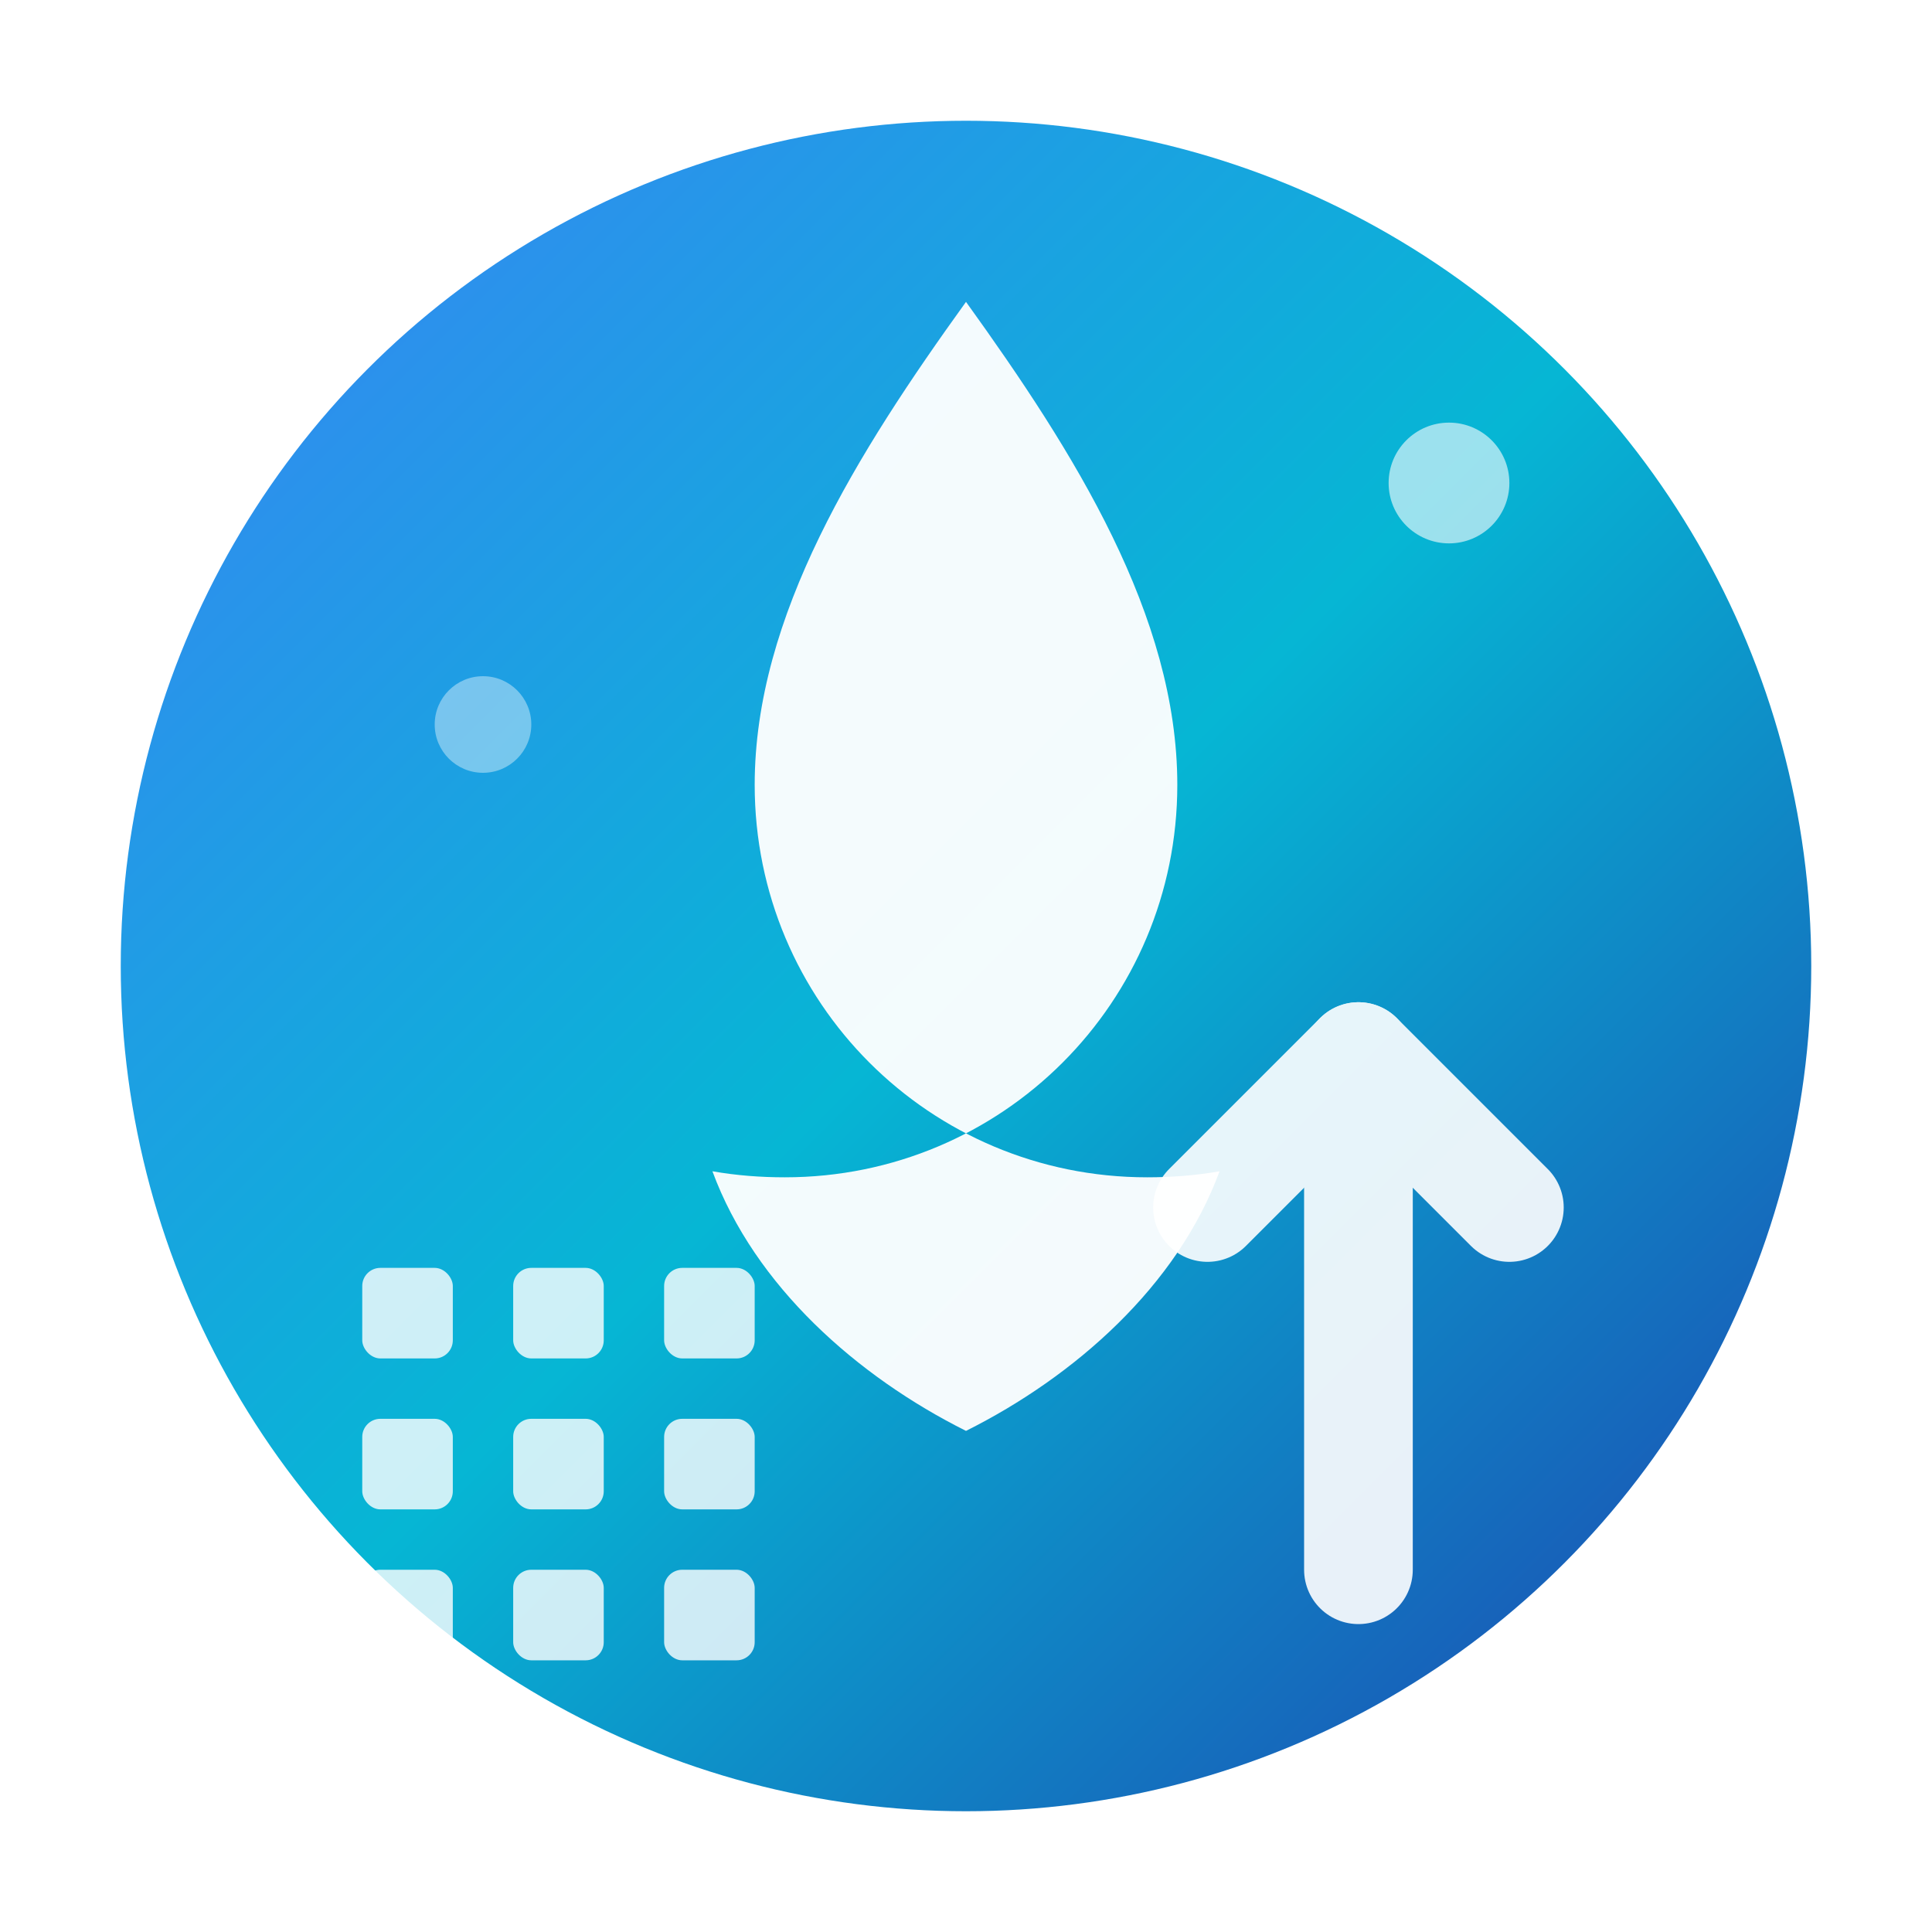 <svg width="32" height="32" viewBox="0 0 32 32" fill="none" xmlns="http://www.w3.org/2000/svg">
  <!-- 渐变定义 -->
  <defs>
    <linearGradient id="gradient" x1="0%" y1="0%" x2="100%" y2="100%">
      <stop offset="0%" style="stop-color:#3b82f6;stop-opacity:1" />
      <stop offset="50%" style="stop-color:#06b6d4;stop-opacity:1" />
      <stop offset="100%" style="stop-color:#1e40af;stop-opacity:1" />
    </linearGradient>
    <filter id="shadow" x="-20%" y="-20%" width="140%" height="140%">
      <feDropShadow dx="0" dy="2" stdDeviation="2" flood-color="#000000" flood-opacity="0.2"/>
    </filter>
  </defs>
  
  <!-- 背景圆形 -->
  <circle cx="16" cy="16" r="14" fill="url(#gradient)" filter="url(#shadow)"/>
  
  <!-- 火焰图标 - Coast FIRE的核心象征 -->
  <path d="M16 5C14.2 7.5 12.5 10.2 12.5 13C12.5 16.6 15.4 19.5 19 19.5C19.4 19.5 19.8 19.47 20.2 19.4C19.5 21.3 17.8 22.8 16 23.7C14.2 22.8 12.5 21.3 11.8 19.4C12.2 19.47 12.6 19.5 13 19.5C16.6 19.5 19.5 16.6 19.5 13C19.5 10.2 17.8 7.5 16 5Z" fill="white" opacity="0.95"/>
  
  <!-- 计算器网格 - 代表计算功能 -->
  <g fill="white" opacity="0.8">
    <rect x="6" y="21" width="1.5" height="1.5" rx="0.3"/>
    <rect x="8.5" y="21" width="1.5" height="1.5" rx="0.3"/>
    <rect x="11" y="21" width="1.5" height="1.5" rx="0.3"/>
    
    <rect x="6" y="23.5" width="1.5" height="1.5" rx="0.3"/>
    <rect x="8.5" y="23.5" width="1.5" height="1.5" rx="0.3"/>
    <rect x="11" y="23.5" width="1.5" height="1.5" rx="0.3"/>
    
    <rect x="6" y="26" width="1.5" height="1.5" rx="0.3"/>
    <rect x="8.5" y="26" width="1.5" height="1.5" rx="0.3"/>
    <rect x="11" y="26" width="1.5" height="1.5" rx="0.3"/>
  </g>
  
  <!-- 上升趋势箭头 - 代表财富增长 -->
  <g stroke="white" stroke-width="1.8" stroke-linecap="round" stroke-linejoin="round" fill="none" opacity="0.9">
    <path d="M20 20L22.5 17.5L25 20"/>
    <path d="M22.5 17.5V26"/>
  </g>
  
  <!-- 小装饰点 - 增加设计感 -->
  <circle cx="24" cy="8" r="1" fill="white" opacity="0.6"/>
  <circle cx="8" cy="12" r="0.8" fill="white" opacity="0.4"/>
</svg>
